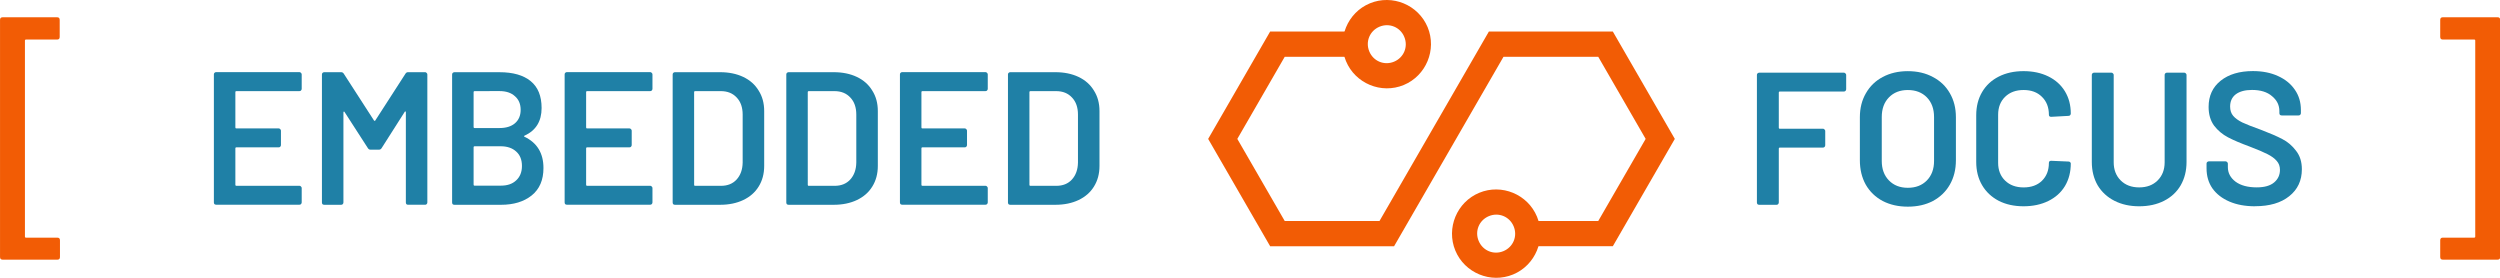 <?xml version="1.0" encoding="UTF-8" standalone="no"?>
<!-- Created with Inkscape (http://www.inkscape.org/) -->

<svg
   width="139.663mm"
   height="15.519mm"
   viewBox="0 0 139.663 15.519"
   version="1.1"
   id="svg1085"
   inkscape:version="1.2.2 (b0a8486541, 2022-12-01)"
   sodipodi:docname="embedded_focus_logo.svg"
   inkscape:export-filename="embedded_focus_logo.webp"
   inkscape:export-xdpi="300"
   inkscape:export-ydpi="300"
   xmlns:inkscape="http://www.inkscape.org/namespaces/inkscape"
   xmlns:sodipodi="http://sodipodi.sourceforge.net/DTD/sodipodi-0.dtd"
   xmlns="http://www.w3.org/2000/svg"
   xmlns:svg="http://www.w3.org/2000/svg">
  <sodipodi:namedview
     id="namedview1087"
     pagecolor="#ffffff"
     bordercolor="#000000"
     borderopacity="0.25"
     inkscape:showpageshadow="2"
     inkscape:pageopacity="0.0"
     inkscape:pagecheckerboard="0"
     inkscape:deskcolor="#d1d1d1"
     inkscape:document-units="mm"
     showgrid="false"
     inkscape:zoom="1.829812"
     inkscape:cx="-122.96345"
     inkscape:cy="-96.457996"
     inkscape:window-width="3438"
     inkscape:window-height="1390"
     inkscape:window-x="0"
     inkscape:window-y="24"
     inkscape:window-maximized="1"
     inkscape:current-layer="layer1" />
  <defs
     id="defs1082">
    <clipPath
       clipPathUnits="userSpaceOnUse"
       id="clipPath3258">
      <g
         id="g3264">
        <g
           id="g3262"
           transform="matrix(0.353,0,0,-0.353,-90.489,729.343)">
          <path
             d="M 0,2970 H 2100 V 0 H 0 Z"
             id="path3260" />
        </g>
      </g>
    </clipPath>
    <clipPath
       clipPathUnits="userSpaceOnUse"
       id="clipPath3273">
      <g
         id="g3279">
        <g
           id="g3277"
           transform="matrix(0.353,0,0,-0.353,-90.489,729.343)">
          <path
             d="M 0,2970 H 2100 V 0 H 0 Z"
             id="path3275" />
        </g>
      </g>
    </clipPath>
    <clipPath
       clipPathUnits="userSpaceOnUse"
       id="clipPath3288">
      <g
         id="g3294">
        <g
           id="g3292"
           transform="matrix(0.353,0,0,-0.353,-90.489,729.343)">
          <path
             d="M 0,2970 H 2100 V 0 H 0 Z"
             id="path3290" />
        </g>
      </g>
    </clipPath>
  </defs>
  <g
     inkscape:label="Layer 1"
     inkscape:groupmode="layer"
     id="layer1"
     transform="translate(-23.719,-126.021)">
    <g
       aria-label="[]"
       transform="scale(0.989,1.011)"
       id="text338"
       style="font-weight:500;font-size:14.653px;font-family:'Barlow Medium';-inkscape-font-specification:Barlow-Medium;fill:#f25c05;stroke-width:0.349">
      <path
         d="m 24.131,138.998 q -0.147,0 -0.147,-0.147 v -13.1 q 0,-0.147 0.147,-0.147 h 3.077 q 0.147,0 0.147,0.147 v 0.938 q 0,0.147 -0.147,0.147 h -1.758 q -0.059,0 -0.059,0.059 v 10.828 q 0,0.059 0.059,0.059 h 1.773 q 0.147,0 0.147,0.147 v 0.923 q 0,0.147 -0.147,0.147 z"
         id="path3808" />
      <path
         d="m 165.208,138.851 q 0,0.147 -0.147,0.147 h -3.092 q -0.147,0 -0.147,-0.147 v -0.923 q 0,-0.147 0.147,-0.147 h 1.773 q 0.059,0 0.059,-0.059 v -10.828 q 0,-0.059 -0.059,-0.059 h -1.773 q -0.147,0 -0.147,-0.147 v -0.938 q 0,-0.147 0.147,-0.147 h 3.092 q 0.147,0 0.147,0.147 z"
         id="path3810" />
    </g>
    <g
       aria-label="FOCUS"
       id="text342"
       style="font-weight:600;font-size:10.544px;font-family:Barlow;-inkscape-font-specification:'Barlow, Semi-Bold';fill:#1f80a6;stroke-width:0.353">
      <path
         d="m 126.856,131.007 q 0,0.053 -0.042,0.095 -0.032,0.032 -0.084,0.032 h -3.585 q -0.053,0 -0.053,0.053 v 1.972 q 0,0.053 0.053,0.053 h 2.415 q 0.053,0 0.084,0.042 0.042,0.032 0.042,0.084 v 0.801 q 0,0.053 -0.042,0.095 -0.032,0.032 -0.084,0.032 h -2.415 q -0.053,0 -0.053,0.053 v 3.016 q 0,0.053 -0.042,0.095 -0.032,0.032 -0.084,0.032 h -0.97 q -0.053,0 -0.095,-0.032 -0.032,-0.042 -0.032,-0.095 v -7.128 q 0,-0.053 0.032,-0.084 0.042,-0.042 0.095,-0.042 h 4.734 q 0.053,0 0.084,0.042 0.042,0.032 0.042,0.084 z"
         id="path3109" />
      <path
         d="m 130.299,137.566 q -0.791,0 -1.402,-0.316 -0.612,-0.327 -0.949,-0.917 -0.327,-0.59 -0.327,-1.36 v -2.404 q 0,-0.759 0.337,-1.339 0.337,-0.59 0.938,-0.907 0.612,-0.327 1.402,-0.327 0.801,0 1.402,0.327 0.612,0.316 0.949,0.907 0.337,0.58 0.337,1.339 v 2.404 q 0,0.77 -0.337,1.36 -0.337,0.59 -0.949,0.917 -0.601,0.316 -1.402,0.316 z m 0,-1.054 q 0.664,0 1.065,-0.411 0.401,-0.411 0.401,-1.086 v -2.457 q 0,-0.685 -0.401,-1.097 -0.401,-0.411 -1.065,-0.411 -0.654,0 -1.054,0.411 -0.401,0.411 -0.401,1.097 v 2.457 q 0,0.675 0.401,1.086 0.401,0.411 1.054,0.411 z"
         id="path3111" />
      <path
         d="m 136.768,137.545 q -0.791,0 -1.392,-0.306 -0.601,-0.316 -0.928,-0.875 -0.327,-0.559 -0.327,-1.297 v -2.604 q 0,-0.738 0.327,-1.297 0.327,-0.559 0.928,-0.865 0.601,-0.306 1.392,-0.306 0.78,0 1.381,0.295 0.601,0.295 0.928,0.833 0.327,0.538 0.327,1.244 0,0.053 -0.042,0.095 -0.032,0.032 -0.084,0.032 l -0.97,0.053 q -0.127,0 -0.127,-0.116 0,-0.622 -0.39,-1.002 -0.38,-0.38 -1.023,-0.38 -0.643,0 -1.033,0.38 -0.39,0.38 -0.39,1.002 v 2.689 q 0,0.612 0.39,0.991 0.39,0.38 1.033,0.38 0.643,0 1.023,-0.369 0.39,-0.38 0.39,-1.002 0,-0.116 0.127,-0.116 l 0.97,0.042 q 0.053,0 0.084,0.032 0.042,0.032 0.042,0.074 0,0.717 -0.327,1.265 -0.327,0.538 -0.928,0.833 -0.601,0.295 -1.381,0.295 z"
         id="path3113" />
      <path
         d="m 143.224,137.545 q -0.78,0 -1.381,-0.306 -0.601,-0.306 -0.938,-0.865 -0.327,-0.569 -0.327,-1.307 v -4.861 q 0,-0.053 0.032,-0.084 0.042,-0.042 0.095,-0.042 h 0.97 q 0.053,0 0.084,0.042 0.042,0.032 0.042,0.084 v 4.882 q 0,0.622 0.39,1.012 0.39,0.39 1.033,0.39 0.643,0 1.033,-0.39 0.39,-0.39 0.39,-1.012 v -4.882 q 0,-0.053 0.032,-0.084 0.042,-0.042 0.095,-0.042 h 0.97 q 0.053,0 0.084,0.042 0.042,0.032 0.042,0.084 v 4.861 q 0,0.738 -0.327,1.307 -0.327,0.559 -0.928,0.865 -0.601,0.306 -1.392,0.306 z"
         id="path3115" />
      <path
         d="m 149.698,137.545 q -0.822,0 -1.434,-0.264 -0.612,-0.264 -0.949,-0.738 -0.327,-0.474 -0.327,-1.118 v -0.264 q 0,-0.053 0.032,-0.084 0.042,-0.042 0.095,-0.042 h 0.938 q 0.053,0 0.084,0.042 0.042,0.032 0.042,0.084 v 0.2 q 0,0.485 0.432,0.812 0.432,0.316 1.181,0.316 0.643,0 0.97,-0.274 0.327,-0.274 0.327,-0.706 0,-0.295 -0.179,-0.496 -0.179,-0.211 -0.517,-0.38 -0.327,-0.169 -0.991,-0.422 -0.749,-0.274 -1.213,-0.517 -0.464,-0.243 -0.78,-0.654 -0.306,-0.422 -0.306,-1.044 0,-0.928 0.675,-1.466 0.675,-0.538 1.803,-0.538 0.791,0 1.392,0.274 0.612,0.274 0.949,0.77 0.337,0.485 0.337,1.128 v 0.179 q 0,0.053 -0.042,0.095 -0.032,0.032 -0.084,0.032 h -0.949 q -0.053,0 -0.095,-0.032 -0.032,-0.042 -0.032,-0.095 v -0.116 q 0,-0.496 -0.411,-0.833 -0.401,-0.348 -1.118,-0.348 -0.58,0 -0.907,0.243 -0.316,0.243 -0.316,0.685 0,0.316 0.169,0.517 0.169,0.2 0.506,0.369 0.337,0.158 1.044,0.411 0.749,0.285 1.192,0.517 0.453,0.232 0.77,0.654 0.327,0.411 0.327,1.033 0,0.949 -0.706,1.508 -0.696,0.559 -1.909,0.559 z"
         id="path3117" />
    </g>
    <g
       aria-label="EMBEDDED"
       transform="scale(0.989,1.011)"
       id="text346"
       style="font-weight:600;font-size:10.466px;font-family:Barlow;-inkscape-font-specification:'Barlow, Semi-Bold';fill:#1f80a6;stroke-width:0.349">
      <path
         d="m 41.025,129.559 q 0,0.052 -0.042,0.094 -0.031,0.031 -0.084,0.031 h -3.569 q -0.052,0 -0.052,0.052 v 1.957 q 0,0.052 0.052,0.052 h 2.397 q 0.052,0 0.084,0.042 0.042,0.031 0.042,0.084 v 0.795 q 0,0.052 -0.042,0.094 -0.031,0.031 -0.084,0.031 h -2.397 q -0.052,0 -0.052,0.052 v 2.02 q 0,0.052 0.052,0.052 h 3.569 q 0.052,0 0.084,0.042 0.042,0.031 0.042,0.084 v 0.795 q 0,0.052 -0.042,0.094 -0.031,0.031 -0.084,0.031 h -4.71 q -0.052,0 -0.094,-0.031 -0.031,-0.042 -0.031,-0.094 v -7.075 q 0,-0.052 0.031,-0.084 0.042,-0.042 0.094,-0.042 h 4.71 q 0.052,0 0.084,0.042 0.042,0.031 0.042,0.084 z"
         id="path3092" />
      <path
         d="m 46.886,128.722 q 0.052,-0.084 0.147,-0.084 h 0.963 q 0.052,0 0.084,0.042 0.042,0.031 0.042,0.084 v 7.075 q 0,0.052 -0.042,0.094 -0.031,0.031 -0.084,0.031 h -0.963 q -0.052,0 -0.094,-0.031 -0.031,-0.042 -0.031,-0.094 v -4.992 q 0,-0.031 -0.031,-0.042 -0.021,-0.011 -0.031,0.021 l -1.308,2.01 q -0.052,0.084 -0.147,0.084 h -0.481 q -0.094,0 -0.147,-0.084 l -1.319,-1.999 q -0.01,-0.031 -0.042,-0.021 -0.021,0.011 -0.021,0.042 v 4.982 q 0,0.052 -0.042,0.094 -0.031,0.031 -0.084,0.031 h -0.963 q -0.052,0 -0.094,-0.031 -0.031,-0.042 -0.031,-0.094 v -7.075 q 0,-0.052 0.031,-0.084 0.042,-0.042 0.094,-0.042 h 0.963 q 0.094,0 0.147,0.084 l 1.706,2.585 q 0.021,0.021 0.042,0.021 0.021,0 0.031,-0.021 z"
         id="path3094" />
      <path
         d="m 53.613,132.145 q -0.063,0.031 0,0.063 1.068,0.502 1.068,1.727 0,0.994 -0.67,1.518 -0.659,0.513 -1.727,0.513 h -2.638 q -0.052,0 -0.094,-0.031 -0.031,-0.042 -0.031,-0.094 v -7.075 q 0,-0.052 0.031,-0.084 0.042,-0.042 0.094,-0.042 h 2.554 q 1.141,0 1.758,0.492 0.618,0.492 0.618,1.486 0,1.099 -0.963,1.528 z m -2.826,-2.46 q -0.052,0 -0.052,0.052 v 1.936 q 0,0.052 0.052,0.052 h 1.413 q 0.555,0 0.869,-0.262 0.324,-0.272 0.324,-0.743 0,-0.481 -0.324,-0.754 -0.314,-0.283 -0.869,-0.283 z m 1.497,5.223 q 0.544,0 0.858,-0.293 0.324,-0.293 0.324,-0.795 0,-0.513 -0.324,-0.795 -0.324,-0.293 -0.879,-0.293 h -1.476 q -0.052,0 -0.052,0.052 v 2.072 q 0,0.052 0.052,0.052 z"
         id="path3096" />
      <path
         d="m 60.838,129.559 q 0,0.052 -0.042,0.094 -0.031,0.031 -0.084,0.031 h -3.569 q -0.052,0 -0.052,0.052 v 1.957 q 0,0.052 0.052,0.052 h 2.397 q 0.052,0 0.084,0.042 0.042,0.031 0.042,0.084 v 0.795 q 0,0.052 -0.042,0.094 -0.031,0.031 -0.084,0.031 h -2.397 q -0.052,0 -0.052,0.052 v 2.02 q 0,0.052 0.052,0.052 h 3.569 q 0.052,0 0.084,0.042 0.042,0.031 0.042,0.084 v 0.795 q 0,0.052 -0.042,0.094 -0.031,0.031 -0.084,0.031 h -4.71 q -0.052,0 -0.094,-0.031 -0.031,-0.042 -0.031,-0.094 v -7.075 q 0,-0.052 0.031,-0.084 0.042,-0.042 0.094,-0.042 h 4.71 q 0.052,0 0.084,0.042 0.042,0.031 0.042,0.084 z"
         id="path3098" />
      <path
         d="m 62.104,135.965 q -0.052,0 -0.094,-0.031 -0.031,-0.042 -0.031,-0.094 v -7.075 q 0,-0.052 0.031,-0.084 0.042,-0.042 0.094,-0.042 h 2.554 q 0.743,0 1.308,0.262 0.565,0.262 0.869,0.754 0.314,0.481 0.314,1.13 v 3.035 q 0,0.649 -0.314,1.141 -0.304,0.481 -0.869,0.743 -0.565,0.262 -1.308,0.262 z m 1.088,-1.099 q 0,0.052 0.052,0.052 h 1.465 q 0.555,0 0.879,-0.345 0.335,-0.356 0.345,-0.942 v -2.648 q 0,-0.597 -0.335,-0.942 -0.335,-0.356 -0.9,-0.356 h -1.455 q -0.052,0 -0.052,0.052 z"
         id="path3100" />
      <path
         d="m 68.523,135.965 q -0.052,0 -0.094,-0.031 -0.031,-0.042 -0.031,-0.094 v -7.075 q 0,-0.052 0.031,-0.084 0.042,-0.042 0.094,-0.042 h 2.554 q 0.743,0 1.308,0.262 0.565,0.262 0.869,0.754 0.314,0.481 0.314,1.13 v 3.035 q 0,0.649 -0.314,1.141 -0.304,0.481 -0.869,0.743 -0.565,0.262 -1.308,0.262 z m 1.088,-1.099 q 0,0.052 0.052,0.052 h 1.465 q 0.555,0 0.879,-0.345 0.335,-0.356 0.345,-0.942 v -2.648 q 0,-0.597 -0.335,-0.942 -0.335,-0.356 -0.9,-0.356 h -1.455 q -0.052,0 -0.052,0.052 z"
         id="path3102" />
      <path
         d="m 79.778,129.559 q 0,0.052 -0.042,0.094 -0.031,0.031 -0.084,0.031 h -3.569 q -0.052,0 -0.052,0.052 v 1.957 q 0,0.052 0.052,0.052 h 2.397 q 0.052,0 0.084,0.042 0.042,0.031 0.042,0.084 v 0.795 q 0,0.052 -0.042,0.094 -0.031,0.031 -0.084,0.031 h -2.397 q -0.052,0 -0.052,0.052 v 2.02 q 0,0.052 0.052,0.052 h 3.569 q 0.052,0 0.084,0.042 0.042,0.031 0.042,0.084 v 0.795 q 0,0.052 -0.042,0.094 -0.031,0.031 -0.084,0.031 h -4.71 q -0.052,0 -0.094,-0.031 -0.031,-0.042 -0.031,-0.094 v -7.075 q 0,-0.052 0.031,-0.084 0.042,-0.042 0.094,-0.042 h 4.71 q 0.052,0 0.084,0.042 0.042,0.031 0.042,0.084 z"
         id="path3104" />
      <path
         d="m 81.044,135.965 q -0.052,0 -0.094,-0.031 -0.031,-0.042 -0.031,-0.094 v -7.075 q 0,-0.052 0.031,-0.084 0.042,-0.042 0.094,-0.042 h 2.554 q 0.743,0 1.308,0.262 0.565,0.262 0.869,0.754 0.314,0.481 0.314,1.13 v 3.035 q 0,0.649 -0.314,1.141 -0.304,0.481 -0.869,0.743 -0.565,0.262 -1.308,0.262 z m 1.088,-1.099 q 0,0.052 0.052,0.052 h 1.465 q 0.555,0 0.879,-0.345 0.335,-0.356 0.345,-0.942 v -2.648 q 0,-0.597 -0.335,-0.942 -0.335,-0.356 -0.9,-0.356 h -1.455 q -0.052,0 -0.052,0.052 z"
         id="path3106" />
    </g>
    <g
       id="g3408">
      <path
         style="color:#000000;fill:#f25c05;stroke-miterlimit:10;-inkscape-stroke:none"
         d="m 106.357,136.791 c -1.252,0.519 -1.855,1.974 -1.336,3.227 0.519,1.252 1.974,1.855 3.227,1.336 1.252,-0.519 1.855,-1.974 1.336,-3.227 -0.519,-1.252 -1.974,-1.855 -3.227,-1.336 z m 1.352,1.299 c 0.249,0.103 0.459,0.304 0.572,0.578 0.227,0.548 -0.026,1.156 -0.574,1.383 -0.548,0.227 -1.156,-0.026 -1.383,-0.574 -0.227,-0.548 0.026,-1.156 0.574,-1.383 0.274,-0.113 0.562,-0.107 0.811,-0.004 z"
         id="path326" />
      <path
         style="color:#000000;fill:#f25c05;stroke-miterlimit:10;-inkscape-stroke:none"
         d="m 100.248,126.207 c -1.252,0.519 -1.855,1.974 -1.336,3.227 0.519,1.252 1.974,1.855 3.227,1.336 1.252,-0.519 1.855,-1.974 1.336,-3.227 -0.519,-1.252 -1.974,-1.855 -3.227,-1.336 z m 1.352,1.301 c 0.249,0.103 0.457,0.302 0.57,0.576 0.227,0.548 -0.025,1.156 -0.572,1.383 -0.548,0.227 -1.156,-0.025 -1.383,-0.572 -0.227,-0.548 0.025,-1.156 0.572,-1.383 0.274,-0.113 0.564,-0.107 0.812,-0.004 z"
         id="path330" />
      <path
         style="color:#000000;fill:#f25c05;stroke-miterlimit:10;-inkscape-stroke:none"
         d="m 94.676,127.783 -3.463,5.998 3.463,5.996 h 6.924 l 6.111,-10.582 h 5.295 l 2.648,4.586 -2.648,4.586 h -4.176 v 1.41 h 4.99 l 3.463,-5.996 -3.463,-5.998 h -6.924 l -6.111,10.584 h -5.295 l -2.648,-4.586 2.648,-4.586 h 4.174 v -1.412 z"
         id="path334" />
    </g>
  </g>
</svg>

